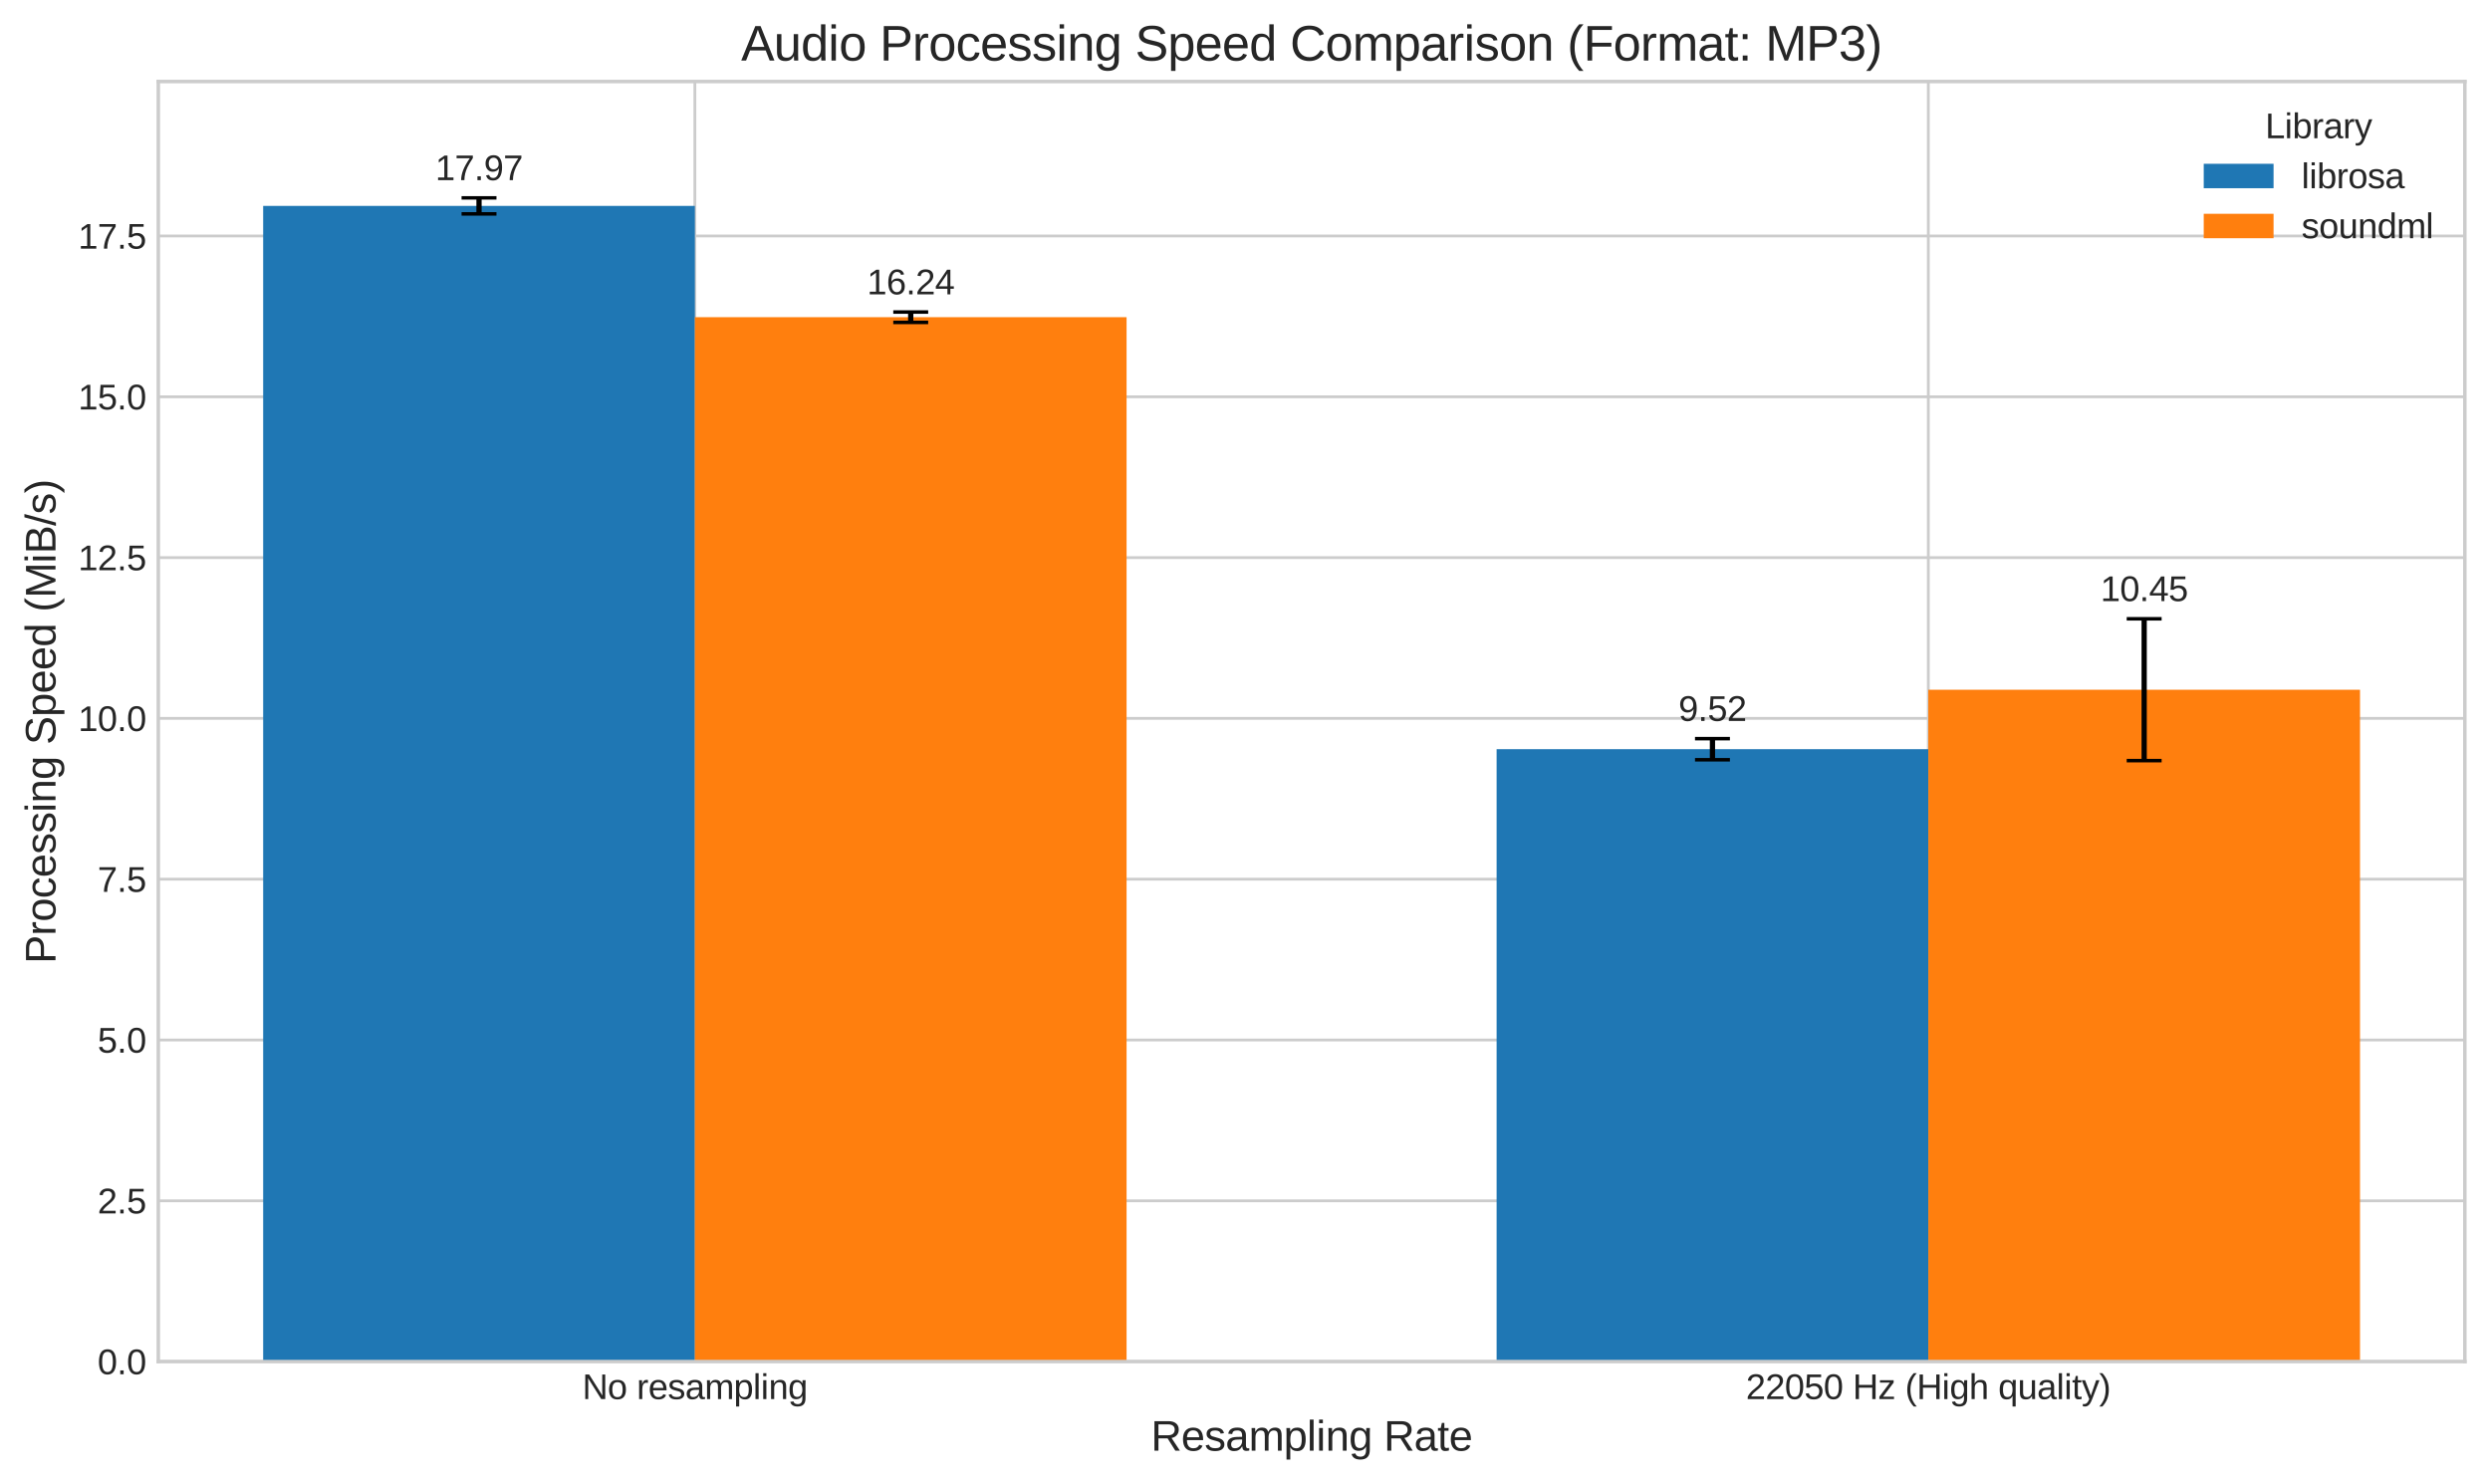 <?xml version="1.0" encoding="utf-8" standalone="no"?>
<!DOCTYPE svg PUBLIC "-//W3C//DTD SVG 1.1//EN"
  "http://www.w3.org/Graphics/SVG/1.1/DTD/svg11.dtd">
<svg xmlns:xlink="http://www.w3.org/1999/xlink" width="713.207pt" height="425.214pt" viewBox="0 0 713.207 425.214" xmlns="http://www.w3.org/2000/svg" version="1.1">
 <defs>
  <style type="text/css">*{stroke-linejoin: round; stroke-linecap: butt}</style>
 </defs>
 <g id="figure_1">
  <g id="patch_1">
   <path d="M 0 425.214 
L 713.207 425.214 
L 713.207 0 
L 0 0 
z
" style="fill: #ffffff"/>
  </g>
  <g id="axes_1">
   <g id="patch_2">
    <path d="M 45.347 390.006 
L 706.007 390.006 
L 706.007 23.346 
L 45.347 23.346 
z
" style="fill: #ffffff"/>
   </g>
   <g id="matplotlib.axis_1">
    <g id="xtick_1">
     <g id="line2d_1">
      <path d="M 199.03 390.006 
L 199.03 23.346 
" clip-path="url(#p5c63034fce)" style="fill: none; stroke: #cccccc; stroke-width: 0.8; stroke-linecap: round"/>
     </g>
     <g id="line2d_2"/>
     <g id="text_1">
      <!-- No resampling -->
      <g style="fill: #262626" transform="translate(166.796 400.752) scale(0.1 -0.1)">
       <defs>
        <path id="LiberationSans-4e" d="M 3381 0 
L 1025 3750 
L 1041 3447 
L 1056 2925 
L 1056 0 
L 525 0 
L 525 4403 
L 1219 4403 
L 3600 628 
Q 3563 1241 3563 1516 
L 3563 4403 
L 4100 4403 
L 4100 0 
L 3381 0 
z
" transform="scale(0.016)"/>
        <path id="LiberationSans-6f" d="M 3291 1694 
Q 3291 806 2900 371 
Q 2509 -63 1766 -63 
Q 1025 -63 647 389 
Q 269 841 269 1694 
Q 269 3444 1784 3444 
Q 2559 3444 2925 3017 
Q 3291 2591 3291 1694 
z
M 2700 1694 
Q 2700 2394 2492 2711 
Q 2284 3028 1794 3028 
Q 1300 3028 1079 2704 
Q 859 2381 859 1694 
Q 859 1025 1076 689 
Q 1294 353 1759 353 
Q 2266 353 2483 678 
Q 2700 1003 2700 1694 
z
" transform="scale(0.016)"/>
        <path id="LiberationSans-20" transform="scale(0.016)"/>
        <path id="LiberationSans-72" d="M 444 0 
L 444 2594 
Q 444 2950 425 3381 
L 956 3381 
Q 981 2806 981 2691 
L 994 2691 
Q 1128 3125 1303 3284 
Q 1478 3444 1797 3444 
Q 1909 3444 2025 3413 
L 2025 2897 
Q 1913 2928 1725 2928 
Q 1375 2928 1190 2626 
Q 1006 2325 1006 1763 
L 1006 0 
L 444 0 
z
" transform="scale(0.016)"/>
        <path id="LiberationSans-65" d="M 863 1572 
Q 863 991 1103 675 
Q 1344 359 1806 359 
Q 2172 359 2392 506 
Q 2613 653 2691 878 
L 3184 738 
Q 2881 -63 1806 -63 
Q 1056 -63 664 384 
Q 272 831 272 1713 
Q 272 2550 664 2997 
Q 1056 3444 1784 3444 
Q 3275 3444 3275 1647 
L 3275 1572 
L 863 1572 
z
M 2694 2003 
Q 2647 2538 2422 2783 
Q 2197 3028 1775 3028 
Q 1366 3028 1127 2754 
Q 888 2481 869 2003 
L 2694 2003 
z
" transform="scale(0.016)"/>
        <path id="LiberationSans-73" d="M 2969 934 
Q 2969 456 2608 196 
Q 2247 -63 1597 -63 
Q 966 -63 623 145 
Q 281 353 178 794 
L 675 891 
Q 747 619 972 492 
Q 1197 366 1597 366 
Q 2025 366 2223 497 
Q 2422 628 2422 891 
Q 2422 1091 2284 1216 
Q 2147 1341 1841 1422 
L 1438 1528 
Q 953 1653 748 1773 
Q 544 1894 428 2066 
Q 313 2238 313 2488 
Q 313 2950 642 3192 
Q 972 3434 1603 3434 
Q 2163 3434 2492 3237 
Q 2822 3041 2909 2606 
L 2403 2544 
Q 2356 2769 2151 2889 
Q 1947 3009 1603 3009 
Q 1222 3009 1040 2893 
Q 859 2778 859 2544 
Q 859 2400 934 2306 
Q 1009 2213 1156 2147 
Q 1303 2081 1775 1966 
Q 2222 1853 2419 1758 
Q 2616 1663 2730 1547 
Q 2844 1431 2906 1279 
Q 2969 1128 2969 934 
z
" transform="scale(0.016)"/>
        <path id="LiberationSans-61" d="M 1294 -63 
Q 784 -63 528 206 
Q 272 475 272 944 
Q 272 1469 617 1750 
Q 963 2031 1731 2050 
L 2491 2063 
L 2491 2247 
Q 2491 2659 2316 2837 
Q 2141 3016 1766 3016 
Q 1388 3016 1216 2887 
Q 1044 2759 1009 2478 
L 422 2531 
Q 566 3444 1778 3444 
Q 2416 3444 2737 3151 
Q 3059 2859 3059 2306 
L 3059 850 
Q 3059 600 3125 473 
Q 3191 347 3375 347 
Q 3456 347 3559 369 
L 3559 19 
Q 3347 -31 3125 -31 
Q 2813 -31 2670 133 
Q 2528 297 2509 647 
L 2491 647 
Q 2275 259 1989 98 
Q 1703 -63 1294 -63 
z
M 1422 359 
Q 1731 359 1972 500 
Q 2213 641 2352 886 
Q 2491 1131 2491 1391 
L 2491 1669 
L 1875 1656 
Q 1478 1650 1273 1575 
Q 1069 1500 959 1344 
Q 850 1188 850 934 
Q 850 659 998 509 
Q 1147 359 1422 359 
z
" transform="scale(0.016)"/>
        <path id="LiberationSans-6d" d="M 2400 0 
L 2400 2144 
Q 2400 2634 2265 2821 
Q 2131 3009 1781 3009 
Q 1422 3009 1212 2734 
Q 1003 2459 1003 1959 
L 1003 0 
L 444 0 
L 444 2659 
Q 444 3250 425 3381 
L 956 3381 
Q 959 3366 962 3297 
Q 966 3228 970 3139 
Q 975 3050 981 2803 
L 991 2803 
Q 1172 3163 1406 3303 
Q 1641 3444 1978 3444 
Q 2363 3444 2586 3291 
Q 2809 3138 2897 2803 
L 2906 2803 
Q 3081 3144 3329 3294 
Q 3578 3444 3931 3444 
Q 4444 3444 4676 3166 
Q 4909 2888 4909 2253 
L 4909 0 
L 4353 0 
L 4353 2144 
Q 4353 2634 4218 2821 
Q 4084 3009 3734 3009 
Q 3366 3009 3161 2736 
Q 2956 2463 2956 1959 
L 2956 0 
L 2400 0 
z
" transform="scale(0.016)"/>
        <path id="LiberationSans-70" d="M 3291 1706 
Q 3291 -63 2047 -63 
Q 1266 -63 997 525 
L 981 525 
Q 994 500 994 -6 
L 994 -1328 
L 431 -1328 
L 431 2691 
Q 431 3213 413 3381 
L 956 3381 
Q 959 3369 965 3292 
Q 972 3216 980 3056 
Q 988 2897 988 2838 
L 1000 2838 
Q 1150 3150 1397 3295 
Q 1644 3441 2047 3441 
Q 2672 3441 2981 3022 
Q 3291 2603 3291 1706 
z
M 2700 1694 
Q 2700 2400 2509 2703 
Q 2319 3006 1903 3006 
Q 1569 3006 1380 2865 
Q 1191 2725 1092 2426 
Q 994 2128 994 1650 
Q 994 984 1206 668 
Q 1419 353 1897 353 
Q 2316 353 2508 661 
Q 2700 969 2700 1694 
z
" transform="scale(0.016)"/>
        <path id="LiberationSans-6c" d="M 431 0 
L 431 4638 
L 994 4638 
L 994 0 
L 431 0 
z
" transform="scale(0.016)"/>
        <path id="LiberationSans-69" d="M 428 4100 
L 428 4638 
L 991 4638 
L 991 4100 
L 428 4100 
z
M 428 0 
L 428 3381 
L 991 3381 
L 991 0 
L 428 0 
z
" transform="scale(0.016)"/>
        <path id="LiberationSans-6e" d="M 2578 0 
L 2578 2144 
Q 2578 2478 2512 2662 
Q 2447 2847 2303 2928 
Q 2159 3009 1881 3009 
Q 1475 3009 1240 2731 
Q 1006 2453 1006 1959 
L 1006 0 
L 444 0 
L 444 2659 
Q 444 3250 425 3381 
L 956 3381 
Q 959 3366 962 3297 
Q 966 3228 970 3139 
Q 975 3050 981 2803 
L 991 2803 
Q 1184 3153 1439 3298 
Q 1694 3444 2072 3444 
Q 2628 3444 2886 3167 
Q 3144 2891 3144 2253 
L 3144 0 
L 2578 0 
z
" transform="scale(0.016)"/>
        <path id="LiberationSans-67" d="M 1713 -1328 
Q 1159 -1328 831 -1111 
Q 503 -894 409 -494 
L 975 -413 
Q 1031 -647 1223 -773 
Q 1416 -900 1728 -900 
Q 2569 -900 2569 84 
L 2569 628 
L 2563 628 
Q 2403 303 2125 139 
Q 1847 -25 1475 -25 
Q 853 -25 561 387 
Q 269 800 269 1684 
Q 269 2581 583 3007 
Q 897 3434 1538 3434 
Q 1897 3434 2161 3270 
Q 2425 3106 2569 2803 
L 2575 2803 
Q 2575 2897 2587 3128 
Q 2600 3359 2613 3381 
L 3147 3381 
Q 3128 3213 3128 2681 
L 3128 97 
Q 3128 -1328 1713 -1328 
z
M 2569 1691 
Q 2569 2103 2456 2401 
Q 2344 2700 2139 2858 
Q 1934 3016 1675 3016 
Q 1244 3016 1047 2703 
Q 850 2391 850 1691 
Q 850 997 1034 694 
Q 1219 391 1666 391 
Q 1931 391 2137 547 
Q 2344 703 2456 995 
Q 2569 1288 2569 1691 
z
" transform="scale(0.016)"/>
       </defs>
       <use xlink:href="#LiberationSans-4e"/>
       <use xlink:href="#LiberationSans-6f" x="72.217"/>
       <use xlink:href="#LiberationSans-20" x="127.832"/>
       <use xlink:href="#LiberationSans-72" x="155.615"/>
       <use xlink:href="#LiberationSans-65" x="188.916"/>
       <use xlink:href="#LiberationSans-73" x="244.531"/>
       <use xlink:href="#LiberationSans-61" x="294.531"/>
       <use xlink:href="#LiberationSans-6d" x="350.146"/>
       <use xlink:href="#LiberationSans-70" x="433.447"/>
       <use xlink:href="#LiberationSans-6c" x="489.062"/>
       <use xlink:href="#LiberationSans-69" x="511.279"/>
       <use xlink:href="#LiberationSans-6e" x="533.496"/>
       <use xlink:href="#LiberationSans-67" x="589.111"/>
      </g>
     </g>
    </g>
    <g id="xtick_2">
     <g id="line2d_3">
      <path d="M 552.324 390.006 
L 552.324 23.346 
" clip-path="url(#p5c63034fce)" style="fill: none; stroke: #cccccc; stroke-width: 0.8; stroke-linecap: round"/>
     </g>
     <g id="line2d_4"/>
     <g id="text_2">
      <!-- 22050 Hz (High quality) -->
      <g style="fill: #262626" transform="translate(500.079 400.752) scale(0.1 -0.1)">
       <defs>
        <path id="LiberationSans-32" d="M 322 0 
L 322 397 
Q 481 763 711 1042 
Q 941 1322 1194 1548 
Q 1447 1775 1695 1969 
Q 1944 2163 2144 2356 
Q 2344 2550 2467 2762 
Q 2591 2975 2591 3244 
Q 2591 3606 2378 3806 
Q 2166 4006 1788 4006 
Q 1428 4006 1195 3811 
Q 963 3616 922 3263 
L 347 3316 
Q 409 3844 795 4156 
Q 1181 4469 1788 4469 
Q 2453 4469 2811 4155 
Q 3169 3841 3169 3263 
Q 3169 3006 3051 2753 
Q 2934 2500 2703 2247 
Q 2472 1994 1819 1463 
Q 1459 1169 1246 933 
Q 1034 697 941 478 
L 3238 478 
L 3238 0 
L 322 0 
z
" transform="scale(0.016)"/>
        <path id="LiberationSans-30" d="M 3309 2203 
Q 3309 1100 2920 518 
Q 2531 -63 1772 -63 
Q 1013 -63 631 515 
Q 250 1094 250 2203 
Q 250 3338 620 3903 
Q 991 4469 1791 4469 
Q 2569 4469 2939 3897 
Q 3309 3325 3309 2203 
z
M 2738 2203 
Q 2738 3156 2517 3584 
Q 2297 4013 1791 4013 
Q 1272 4013 1045 3591 
Q 819 3169 819 2203 
Q 819 1266 1048 831 
Q 1278 397 1778 397 
Q 2275 397 2506 840 
Q 2738 1284 2738 2203 
z
" transform="scale(0.016)"/>
        <path id="LiberationSans-35" d="M 3291 1434 
Q 3291 738 2877 337 
Q 2463 -63 1728 -63 
Q 1113 -63 734 206 
Q 356 475 256 984 
L 825 1050 
Q 1003 397 1741 397 
Q 2194 397 2450 670 
Q 2706 944 2706 1422 
Q 2706 1838 2448 2094 
Q 2191 2350 1753 2350 
Q 1525 2350 1328 2278 
Q 1131 2206 934 2034 
L 384 2034 
L 531 4403 
L 3034 4403 
L 3034 3925 
L 1044 3925 
L 959 2528 
Q 1325 2809 1869 2809 
Q 2519 2809 2905 2428 
Q 3291 2047 3291 1434 
z
" transform="scale(0.016)"/>
        <path id="LiberationSans-48" d="M 3503 0 
L 3503 2041 
L 1122 2041 
L 1122 0 
L 525 0 
L 525 4403 
L 1122 4403 
L 1122 2541 
L 3503 2541 
L 3503 4403 
L 4100 4403 
L 4100 0 
L 3503 0 
z
" transform="scale(0.016)"/>
        <path id="LiberationSans-7a" d="M 259 0 
L 259 428 
L 2150 2947 
L 366 2947 
L 366 3381 
L 2816 3381 
L 2816 2953 
L 922 434 
L 2881 434 
L 2881 0 
L 259 0 
z
" transform="scale(0.016)"/>
        <path id="LiberationSans-28" d="M 397 1663 
Q 397 2566 680 3284 
Q 963 4003 1550 4638 
L 2094 4638 
Q 1509 3988 1236 3256 
Q 963 2525 963 1656 
Q 963 791 1233 62 
Q 1503 -666 2094 -1325 
L 1550 -1325 
Q 959 -688 678 32 
Q 397 753 397 1650 
L 397 1663 
z
" transform="scale(0.016)"/>
        <path id="LiberationSans-68" d="M 991 2803 
Q 1172 3134 1426 3289 
Q 1681 3444 2072 3444 
Q 2622 3444 2883 3170 
Q 3144 2897 3144 2253 
L 3144 0 
L 2578 0 
L 2578 2144 
Q 2578 2500 2512 2673 
Q 2447 2847 2297 2928 
Q 2147 3009 1881 3009 
Q 1484 3009 1245 2734 
Q 1006 2459 1006 1994 
L 1006 0 
L 444 0 
L 444 4638 
L 1006 4638 
L 1006 3431 
Q 1006 3241 995 3037 
Q 984 2834 981 2803 
L 991 2803 
z
" transform="scale(0.016)"/>
        <path id="LiberationSans-71" d="M 1513 -63 
Q 869 -63 569 371 
Q 269 806 269 1675 
Q 269 3444 1513 3444 
Q 1897 3444 2147 3308 
Q 2397 3172 2566 2856 
L 2572 2856 
Q 2572 2950 2584 3179 
Q 2597 3409 2609 3425 
L 3150 3425 
Q 3128 3241 3128 2503 
L 3128 -1328 
L 2566 -1328 
L 2566 44 
L 2578 556 
L 2572 556 
Q 2403 222 2156 79 
Q 1909 -63 1513 -63 
z
M 2566 1731 
Q 2566 2391 2350 2709 
Q 2134 3028 1663 3028 
Q 1234 3028 1046 2709 
Q 859 2391 859 1694 
Q 859 984 1048 678 
Q 1238 372 1656 372 
Q 2134 372 2350 712 
Q 2566 1053 2566 1731 
z
" transform="scale(0.016)"/>
        <path id="LiberationSans-75" d="M 981 3381 
L 981 1238 
Q 981 903 1047 718 
Q 1113 534 1256 453 
Q 1400 372 1678 372 
Q 2084 372 2318 650 
Q 2553 928 2553 1422 
L 2553 3381 
L 3116 3381 
L 3116 722 
Q 3116 131 3134 0 
L 2603 0 
Q 2600 16 2597 84 
Q 2594 153 2589 242 
Q 2584 331 2578 578 
L 2569 578 
Q 2375 228 2120 82 
Q 1866 -63 1488 -63 
Q 931 -63 673 214 
Q 416 491 416 1128 
L 416 3381 
L 981 3381 
z
" transform="scale(0.016)"/>
        <path id="LiberationSans-74" d="M 1731 25 
Q 1453 -50 1163 -50 
Q 488 -50 488 716 
L 488 2972 
L 97 2972 
L 97 3381 
L 509 3381 
L 675 4138 
L 1050 4138 
L 1050 3381 
L 1675 3381 
L 1675 2972 
L 1050 2972 
L 1050 838 
Q 1050 594 1129 495 
Q 1209 397 1406 397 
Q 1519 397 1731 441 
L 1731 25 
z
" transform="scale(0.016)"/>
        <path id="LiberationSans-79" d="M 597 -1328 
Q 366 -1328 209 -1294 
L 209 -872 
Q 328 -891 472 -891 
Q 997 -891 1303 -119 
L 1356 16 
L 16 3381 
L 616 3381 
L 1328 1513 
Q 1344 1469 1366 1408 
Q 1388 1347 1506 1000 
Q 1625 653 1634 613 
L 1853 1228 
L 2594 3381 
L 3188 3381 
L 1888 0 
Q 1678 -541 1497 -805 
Q 1316 -1069 1095 -1198 
Q 875 -1328 597 -1328 
z
" transform="scale(0.016)"/>
        <path id="LiberationSans-29" d="M 1734 1650 
Q 1734 747 1451 28 
Q 1169 -691 581 -1325 
L 38 -1325 
Q 625 -669 897 57 
Q 1169 784 1169 1656 
Q 1169 2528 895 3256 
Q 622 3984 38 4638 
L 581 4638 
Q 1172 4000 1453 3279 
Q 1734 2559 1734 1663 
L 1734 1650 
z
" transform="scale(0.016)"/>
       </defs>
       <use xlink:href="#LiberationSans-32"/>
       <use xlink:href="#LiberationSans-32" x="55.615"/>
       <use xlink:href="#LiberationSans-30" x="111.23"/>
       <use xlink:href="#LiberationSans-35" x="166.846"/>
       <use xlink:href="#LiberationSans-30" x="222.461"/>
       <use xlink:href="#LiberationSans-20" x="278.076"/>
       <use xlink:href="#LiberationSans-48" x="305.859"/>
       <use xlink:href="#LiberationSans-7a" x="378.076"/>
       <use xlink:href="#LiberationSans-20" x="428.076"/>
       <use xlink:href="#LiberationSans-28" x="455.859"/>
       <use xlink:href="#LiberationSans-48" x="489.16"/>
       <use xlink:href="#LiberationSans-69" x="561.377"/>
       <use xlink:href="#LiberationSans-67" x="583.594"/>
       <use xlink:href="#LiberationSans-68" x="639.209"/>
       <use xlink:href="#LiberationSans-20" x="694.824"/>
       <use xlink:href="#LiberationSans-71" x="722.607"/>
       <use xlink:href="#LiberationSans-75" x="778.223"/>
       <use xlink:href="#LiberationSans-61" x="833.838"/>
       <use xlink:href="#LiberationSans-6c" x="889.453"/>
       <use xlink:href="#LiberationSans-69" x="911.67"/>
       <use xlink:href="#LiberationSans-74" x="933.887"/>
       <use xlink:href="#LiberationSans-79" x="961.67"/>
       <use xlink:href="#LiberationSans-29" x="1011.67"/>
      </g>
     </g>
    </g>
    <g id="text_3">
     <!-- Resampling Rate -->
     <g style="fill: #262626" transform="translate(329.657 415.524) scale(0.12 -0.12)">
      <defs>
       <path id="LiberationSans-52" d="M 3638 0 
L 2494 1828 
L 1122 1828 
L 1122 0 
L 525 0 
L 525 4403 
L 2597 4403 
Q 3341 4403 3745 4070 
Q 4150 3738 4150 3144 
Q 4150 2653 3864 2318 
Q 3578 1984 3075 1897 
L 4325 0 
L 3638 0 
z
M 3550 3138 
Q 3550 3522 3289 3723 
Q 3028 3925 2538 3925 
L 1122 3925 
L 1122 2300 
L 2563 2300 
Q 3034 2300 3292 2520 
Q 3550 2741 3550 3138 
z
" transform="scale(0.016)"/>
      </defs>
      <use xlink:href="#LiberationSans-52"/>
      <use xlink:href="#LiberationSans-65" x="72.217"/>
      <use xlink:href="#LiberationSans-73" x="127.832"/>
      <use xlink:href="#LiberationSans-61" x="177.832"/>
      <use xlink:href="#LiberationSans-6d" x="233.447"/>
      <use xlink:href="#LiberationSans-70" x="316.748"/>
      <use xlink:href="#LiberationSans-6c" x="372.363"/>
      <use xlink:href="#LiberationSans-69" x="394.58"/>
      <use xlink:href="#LiberationSans-6e" x="416.797"/>
      <use xlink:href="#LiberationSans-67" x="472.412"/>
      <use xlink:href="#LiberationSans-20" x="528.027"/>
      <use xlink:href="#LiberationSans-52" x="555.811"/>
      <use xlink:href="#LiberationSans-61" x="628.027"/>
      <use xlink:href="#LiberationSans-74" x="683.643"/>
      <use xlink:href="#LiberationSans-65" x="711.426"/>
     </g>
    </g>
   </g>
   <g id="matplotlib.axis_2">
    <g id="ytick_1">
     <g id="line2d_5">
      <path d="M 45.347 390.006 
L 706.007 390.006 
" clip-path="url(#p5c63034fce)" style="fill: none; stroke: #cccccc; stroke-width: 0.8; stroke-linecap: round"/>
     </g>
     <g id="line2d_6"/>
     <g id="text_4">
      <!-- 0.0 -->
      <g style="fill: #262626" transform="translate(27.947 393.629) scale(0.1 -0.1)">
       <defs>
        <path id="LiberationSans-2e" d="M 584 0 
L 584 684 
L 1194 684 
L 1194 0 
L 584 0 
z
" transform="scale(0.016)"/>
       </defs>
       <use xlink:href="#LiberationSans-30"/>
       <use xlink:href="#LiberationSans-2e" x="55.615"/>
       <use xlink:href="#LiberationSans-30" x="83.398"/>
      </g>
     </g>
    </g>
    <g id="ytick_2">
     <g id="line2d_7">
      <path d="M 45.347 343.948 
L 706.007 343.948 
" clip-path="url(#p5c63034fce)" style="fill: none; stroke: #cccccc; stroke-width: 0.8; stroke-linecap: round"/>
     </g>
     <g id="line2d_8"/>
     <g id="text_5">
      <!-- 2.5 -->
      <g style="fill: #262626" transform="translate(27.947 347.571) scale(0.1 -0.1)">
       <use xlink:href="#LiberationSans-32"/>
       <use xlink:href="#LiberationSans-2e" x="55.615"/>
       <use xlink:href="#LiberationSans-35" x="83.398"/>
      </g>
     </g>
    </g>
    <g id="ytick_3">
     <g id="line2d_9">
      <path d="M 45.347 297.89 
L 706.007 297.89 
" clip-path="url(#p5c63034fce)" style="fill: none; stroke: #cccccc; stroke-width: 0.8; stroke-linecap: round"/>
     </g>
     <g id="line2d_10"/>
     <g id="text_6">
      <!-- 5.0 -->
      <g style="fill: #262626" transform="translate(27.947 301.513) scale(0.1 -0.1)">
       <use xlink:href="#LiberationSans-35"/>
       <use xlink:href="#LiberationSans-2e" x="55.615"/>
       <use xlink:href="#LiberationSans-30" x="83.398"/>
      </g>
     </g>
    </g>
    <g id="ytick_4">
     <g id="line2d_11">
      <path d="M 45.347 251.832 
L 706.007 251.832 
" clip-path="url(#p5c63034fce)" style="fill: none; stroke: #cccccc; stroke-width: 0.8; stroke-linecap: round"/>
     </g>
     <g id="line2d_12"/>
     <g id="text_7">
      <!-- 7.5 -->
      <g style="fill: #262626" transform="translate(27.947 255.456) scale(0.1 -0.1)">
       <defs>
        <path id="LiberationSans-37" d="M 3238 3947 
Q 2563 2916 2284 2331 
Q 2006 1747 1867 1178 
Q 1728 609 1728 0 
L 1141 0 
Q 1141 844 1498 1776 
Q 1856 2709 2694 3925 
L 328 3925 
L 328 4403 
L 3238 4403 
L 3238 3947 
z
" transform="scale(0.016)"/>
       </defs>
       <use xlink:href="#LiberationSans-37"/>
       <use xlink:href="#LiberationSans-2e" x="55.615"/>
       <use xlink:href="#LiberationSans-35" x="83.398"/>
      </g>
     </g>
    </g>
    <g id="ytick_5">
     <g id="line2d_13">
      <path d="M 45.347 205.774 
L 706.007 205.774 
" clip-path="url(#p5c63034fce)" style="fill: none; stroke: #cccccc; stroke-width: 0.8; stroke-linecap: round"/>
     </g>
     <g id="line2d_14"/>
     <g id="text_8">
      <!-- 10.0 -->
      <g style="fill: #262626" transform="translate(22.386 209.398) scale(0.1 -0.1)">
       <defs>
        <path id="LiberationSans-31" d="M 488 0 
L 488 478 
L 1609 478 
L 1609 3866 
L 616 3156 
L 616 3688 
L 1656 4403 
L 2175 4403 
L 2175 478 
L 3247 478 
L 3247 0 
L 488 0 
z
" transform="scale(0.016)"/>
       </defs>
       <use xlink:href="#LiberationSans-31"/>
       <use xlink:href="#LiberationSans-30" x="55.615"/>
       <use xlink:href="#LiberationSans-2e" x="111.23"/>
       <use xlink:href="#LiberationSans-30" x="139.014"/>
      </g>
     </g>
    </g>
    <g id="ytick_6">
     <g id="line2d_15">
      <path d="M 45.347 159.717 
L 706.007 159.717 
" clip-path="url(#p5c63034fce)" style="fill: none; stroke: #cccccc; stroke-width: 0.8; stroke-linecap: round"/>
     </g>
     <g id="line2d_16"/>
     <g id="text_9">
      <!-- 12.5 -->
      <g style="fill: #262626" transform="translate(22.386 163.34) scale(0.1 -0.1)">
       <use xlink:href="#LiberationSans-31"/>
       <use xlink:href="#LiberationSans-32" x="55.615"/>
       <use xlink:href="#LiberationSans-2e" x="111.23"/>
       <use xlink:href="#LiberationSans-35" x="139.014"/>
      </g>
     </g>
    </g>
    <g id="ytick_7">
     <g id="line2d_17">
      <path d="M 45.347 113.659 
L 706.007 113.659 
" clip-path="url(#p5c63034fce)" style="fill: none; stroke: #cccccc; stroke-width: 0.8; stroke-linecap: round"/>
     </g>
     <g id="line2d_18"/>
     <g id="text_10">
      <!-- 15.0 -->
      <g style="fill: #262626" transform="translate(22.386 117.282) scale(0.1 -0.1)">
       <use xlink:href="#LiberationSans-31"/>
       <use xlink:href="#LiberationSans-35" x="55.615"/>
       <use xlink:href="#LiberationSans-2e" x="111.23"/>
       <use xlink:href="#LiberationSans-30" x="139.014"/>
      </g>
     </g>
    </g>
    <g id="ytick_8">
     <g id="line2d_19">
      <path d="M 45.347 67.601 
L 706.007 67.601 
" clip-path="url(#p5c63034fce)" style="fill: none; stroke: #cccccc; stroke-width: 0.8; stroke-linecap: round"/>
     </g>
     <g id="line2d_20"/>
     <g id="text_11">
      <!-- 17.5 -->
      <g style="fill: #262626" transform="translate(22.386 71.224) scale(0.1 -0.1)">
       <use xlink:href="#LiberationSans-31"/>
       <use xlink:href="#LiberationSans-37" x="55.615"/>
       <use xlink:href="#LiberationSans-2e" x="111.23"/>
       <use xlink:href="#LiberationSans-35" x="139.014"/>
      </g>
     </g>
    </g>
    <g id="text_12">
     <!-- Processing Speed (MiB/s) -->
     <g style="fill: #262626" transform="translate(15.896 276.033) rotate(-90) scale(0.12 -0.12)">
      <defs>
       <path id="LiberationSans-50" d="M 3931 3078 
Q 3931 2453 3523 2084 
Q 3116 1716 2416 1716 
L 1122 1716 
L 1122 0 
L 525 0 
L 525 4403 
L 2378 4403 
Q 3119 4403 3525 4056 
Q 3931 3709 3931 3078 
z
M 3331 3072 
Q 3331 3925 2306 3925 
L 1122 3925 
L 1122 2188 
L 2331 2188 
Q 3331 2188 3331 3072 
z
" transform="scale(0.016)"/>
       <path id="LiberationSans-63" d="M 859 1706 
Q 859 1031 1071 706 
Q 1284 381 1713 381 
Q 2013 381 2214 543 
Q 2416 706 2463 1044 
L 3031 1006 
Q 2966 519 2616 228 
Q 2266 -63 1728 -63 
Q 1019 -63 645 385 
Q 272 834 272 1694 
Q 272 2547 647 2995 
Q 1022 3444 1722 3444 
Q 2241 3444 2583 3175 
Q 2925 2906 3013 2434 
L 2434 2391 
Q 2391 2672 2212 2837 
Q 2034 3003 1706 3003 
Q 1259 3003 1059 2706 
Q 859 2409 859 1706 
z
" transform="scale(0.016)"/>
       <path id="LiberationSans-53" d="M 3975 1216 
Q 3975 606 3498 271 
Q 3022 -63 2156 -63 
Q 547 -63 291 1056 
L 869 1172 
Q 969 775 1294 589 
Q 1619 403 2178 403 
Q 2756 403 3070 601 
Q 3384 800 3384 1184 
Q 3384 1400 3286 1534 
Q 3188 1669 3009 1756 
Q 2831 1844 2584 1903 
Q 2338 1963 2038 2031 
Q 1516 2147 1245 2262 
Q 975 2378 819 2520 
Q 663 2663 580 2853 
Q 497 3044 497 3291 
Q 497 3856 930 4162 
Q 1363 4469 2169 4469 
Q 2919 4469 3316 4239 
Q 3713 4009 3872 3456 
L 3284 3353 
Q 3188 3703 2916 3861 
Q 2644 4019 2163 4019 
Q 1634 4019 1356 3844 
Q 1078 3669 1078 3322 
Q 1078 3119 1186 2986 
Q 1294 2853 1497 2761 
Q 1700 2669 2306 2534 
Q 2509 2488 2711 2439 
Q 2913 2391 3097 2323 
Q 3281 2256 3442 2165 
Q 3603 2075 3722 1944 
Q 3841 1813 3908 1634 
Q 3975 1456 3975 1216 
z
" transform="scale(0.016)"/>
       <path id="LiberationSans-64" d="M 2566 544 
Q 2409 219 2151 78 
Q 1894 -63 1513 -63 
Q 872 -63 570 368 
Q 269 800 269 1675 
Q 269 3444 1513 3444 
Q 1897 3444 2153 3303 
Q 2409 3163 2566 2856 
L 2572 2856 
L 2566 3234 
L 2566 4638 
L 3128 4638 
L 3128 697 
Q 3128 169 3147 0 
L 2609 0 
Q 2600 50 2589 231 
Q 2578 413 2578 544 
L 2566 544 
z
M 859 1694 
Q 859 984 1046 678 
Q 1234 372 1656 372 
Q 2134 372 2350 703 
Q 2566 1034 2566 1731 
Q 2566 2403 2350 2715 
Q 2134 3028 1663 3028 
Q 1238 3028 1048 2714 
Q 859 2400 859 1694 
z
" transform="scale(0.016)"/>
       <path id="LiberationSans-4d" d="M 4269 0 
L 4269 2938 
Q 4269 3425 4297 3875 
Q 4144 3316 4022 3000 
L 2884 0 
L 2466 0 
L 1313 3000 
L 1138 3531 
L 1034 3875 
L 1044 3528 
L 1056 2938 
L 1056 0 
L 525 0 
L 525 4403 
L 1309 4403 
L 2481 1350 
Q 2544 1166 2601 955 
Q 2659 744 2678 650 
Q 2703 775 2783 1029 
Q 2863 1284 2891 1350 
L 4041 4403 
L 4806 4403 
L 4806 0 
L 4269 0 
z
" transform="scale(0.016)"/>
       <path id="LiberationSans-42" d="M 3931 1241 
Q 3931 653 3503 326 
Q 3075 0 2313 0 
L 525 0 
L 525 4403 
L 2125 4403 
Q 3675 4403 3675 3334 
Q 3675 2944 3456 2678 
Q 3238 2413 2838 2322 
Q 3363 2259 3647 1970 
Q 3931 1681 3931 1241 
z
M 3075 3263 
Q 3075 3619 2831 3772 
Q 2588 3925 2125 3925 
L 1122 3925 
L 1122 2531 
L 2125 2531 
Q 2603 2531 2839 2711 
Q 3075 2891 3075 3263 
z
M 3328 1288 
Q 3328 2066 2234 2066 
L 1122 2066 
L 1122 478 
L 2281 478 
Q 2828 478 3078 681 
Q 3328 884 3328 1288 
z
" transform="scale(0.016)"/>
       <path id="LiberationSans-2f" d="M 0 -63 
L 1284 4638 
L 1778 4638 
L 506 -63 
L 0 -63 
z
" transform="scale(0.016)"/>
      </defs>
      <use xlink:href="#LiberationSans-50"/>
      <use xlink:href="#LiberationSans-72" x="66.699"/>
      <use xlink:href="#LiberationSans-6f" x="100"/>
      <use xlink:href="#LiberationSans-63" x="155.615"/>
      <use xlink:href="#LiberationSans-65" x="205.615"/>
      <use xlink:href="#LiberationSans-73" x="261.23"/>
      <use xlink:href="#LiberationSans-73" x="311.23"/>
      <use xlink:href="#LiberationSans-69" x="361.23"/>
      <use xlink:href="#LiberationSans-6e" x="383.447"/>
      <use xlink:href="#LiberationSans-67" x="439.062"/>
      <use xlink:href="#LiberationSans-20" x="494.678"/>
      <use xlink:href="#LiberationSans-53" x="522.461"/>
      <use xlink:href="#LiberationSans-70" x="589.16"/>
      <use xlink:href="#LiberationSans-65" x="644.775"/>
      <use xlink:href="#LiberationSans-65" x="700.391"/>
      <use xlink:href="#LiberationSans-64" x="756.006"/>
      <use xlink:href="#LiberationSans-20" x="811.621"/>
      <use xlink:href="#LiberationSans-28" x="839.404"/>
      <use xlink:href="#LiberationSans-4d" x="872.705"/>
      <use xlink:href="#LiberationSans-69" x="956.006"/>
      <use xlink:href="#LiberationSans-42" x="978.223"/>
      <use xlink:href="#LiberationSans-2f" x="1044.922"/>
      <use xlink:href="#LiberationSans-73" x="1072.705"/>
      <use xlink:href="#LiberationSans-29" x="1122.705"/>
     </g>
    </g>
   </g>
   <g id="patch_3">
    <path d="M 75.377 390.006 
L 199.03 390.006 
L 199.03 58.975 
L 75.377 58.975 
z
" clip-path="url(#p5c63034fce)" style="fill: #1f77b4"/>
   </g>
   <g id="patch_4">
    <path d="M 428.671 390.006 
L 552.324 390.006 
L 552.324 214.597 
L 428.671 214.597 
z
" clip-path="url(#p5c63034fce)" style="fill: #1f77b4"/>
   </g>
   <g id="patch_5">
    <path d="M 199.03 390.006 
L 322.683 390.006 
L 322.683 90.861 
L 199.03 90.861 
z
" clip-path="url(#p5c63034fce)" style="fill: #ff7f0e"/>
   </g>
   <g id="patch_6">
    <path d="M 552.324 390.006 
L 675.977 390.006 
L 675.977 197.559 
L 552.324 197.559 
z
" clip-path="url(#p5c63034fce)" style="fill: #ff7f0e"/>
   </g>
   <g id="LineCollection_1">
    <path d="M 137.204 61.272 
L 137.204 56.678 
" clip-path="url(#p5c63034fce)" style="fill: none; stroke: #000000; stroke-width: 1.5"/>
    <path d="M 490.498 217.618 
L 490.498 211.575 
" clip-path="url(#p5c63034fce)" style="fill: none; stroke: #000000; stroke-width: 1.5"/>
   </g>
   <g id="line2d_21">
    <defs>
     <path id="md3d6e731a0" d="M 5 0 
L -5 -0 
" style="stroke: #000000"/>
    </defs>
    <g clip-path="url(#p5c63034fce)">
     <use xlink:href="#md3d6e731a0" x="137.204" y="61.272" style="stroke: #000000"/>
     <use xlink:href="#md3d6e731a0" x="490.498" y="217.618" style="stroke: #000000"/>
    </g>
   </g>
   <g id="line2d_22">
    <g clip-path="url(#p5c63034fce)">
     <use xlink:href="#md3d6e731a0" x="137.204" y="56.678" style="stroke: #000000"/>
     <use xlink:href="#md3d6e731a0" x="490.498" y="211.575" style="stroke: #000000"/>
    </g>
   </g>
   <g id="LineCollection_2">
    <path d="M 260.857 92.341 
L 260.857 89.381 
" clip-path="url(#p5c63034fce)" style="fill: none; stroke: #000000; stroke-width: 1.5"/>
    <path d="M 614.151 217.869 
L 614.151 177.249 
" clip-path="url(#p5c63034fce)" style="fill: none; stroke: #000000; stroke-width: 1.5"/>
   </g>
   <g id="line2d_23">
    <g clip-path="url(#p5c63034fce)">
     <use xlink:href="#md3d6e731a0" x="260.857" y="92.341" style="stroke: #000000"/>
     <use xlink:href="#md3d6e731a0" x="614.151" y="217.869" style="stroke: #000000"/>
    </g>
   </g>
   <g id="line2d_24">
    <g clip-path="url(#p5c63034fce)">
     <use xlink:href="#md3d6e731a0" x="260.857" y="89.381" style="stroke: #000000"/>
     <use xlink:href="#md3d6e731a0" x="614.151" y="177.249" style="stroke: #000000"/>
    </g>
   </g>
   <g id="patch_7">
    <path d="M 45.347 390.006 
L 45.347 23.346 
" style="fill: none; stroke: #cccccc; stroke-linejoin: miter; stroke-linecap: square"/>
   </g>
   <g id="patch_8">
    <path d="M 706.007 390.006 
L 706.007 23.346 
" style="fill: none; stroke: #cccccc; stroke-linejoin: miter; stroke-linecap: square"/>
   </g>
   <g id="patch_9">
    <path d="M 45.347 390.006 
L 706.007 390.006 
" style="fill: none; stroke: #cccccc; stroke-linejoin: miter; stroke-linecap: square"/>
   </g>
   <g id="patch_10">
    <path d="M 45.347 23.346 
L 706.007 23.346 
" style="fill: none; stroke: #cccccc; stroke-linejoin: miter; stroke-linecap: square"/>
   </g>
   <g id="text_13">
    <!-- 17.97 -->
    <g style="fill: #262626" transform="translate(124.693 51.603) scale(0.1 -0.1)">
     <defs>
      <path id="LiberationSans-39" d="M 3256 2291 
Q 3256 1156 2842 546 
Q 2428 -63 1663 -63 
Q 1147 -63 836 154 
Q 525 372 391 856 
L 928 941 
Q 1097 391 1672 391 
Q 2156 391 2422 841 
Q 2688 1291 2700 2125 
Q 2575 1844 2272 1673 
Q 1969 1503 1606 1503 
Q 1013 1503 656 1909 
Q 300 2316 300 2988 
Q 300 3678 687 4073 
Q 1075 4469 1766 4469 
Q 2500 4469 2878 3925 
Q 3256 3381 3256 2291 
z
M 2644 2834 
Q 2644 3366 2400 3689 
Q 2156 4013 1747 4013 
Q 1341 4013 1106 3736 
Q 872 3459 872 2988 
Q 872 2506 1106 2226 
Q 1341 1947 1741 1947 
Q 1984 1947 2193 2058 
Q 2403 2169 2523 2372 
Q 2644 2575 2644 2834 
z
" transform="scale(0.016)"/>
     </defs>
     <use xlink:href="#LiberationSans-31"/>
     <use xlink:href="#LiberationSans-37" x="55.615"/>
     <use xlink:href="#LiberationSans-2e" x="111.23"/>
     <use xlink:href="#LiberationSans-39" x="139.014"/>
     <use xlink:href="#LiberationSans-37" x="194.629"/>
    </g>
   </g>
   <g id="text_14">
    <!-- 9.52 -->
    <g style="fill: #262626" transform="translate(480.767 206.5) scale(0.1 -0.1)">
     <use xlink:href="#LiberationSans-39"/>
     <use xlink:href="#LiberationSans-2e" x="55.615"/>
     <use xlink:href="#LiberationSans-35" x="83.398"/>
     <use xlink:href="#LiberationSans-32" x="139.014"/>
    </g>
   </g>
   <g id="text_15">
    <!-- 16.24 -->
    <g style="fill: #262626" transform="translate(248.346 84.306) scale(0.1 -0.1)">
     <defs>
      <path id="LiberationSans-36" d="M 3278 1441 
Q 3278 744 2900 340 
Q 2522 -63 1856 -63 
Q 1113 -63 719 490 
Q 325 1044 325 2100 
Q 325 3244 734 3856 
Q 1144 4469 1900 4469 
Q 2897 4469 3156 3572 
L 2619 3475 
Q 2453 4013 1894 4013 
Q 1413 4013 1148 3564 
Q 884 3116 884 2266 
Q 1038 2550 1316 2698 
Q 1594 2847 1953 2847 
Q 2563 2847 2920 2465 
Q 3278 2084 3278 1441 
z
M 2706 1416 
Q 2706 1894 2472 2153 
Q 2238 2413 1819 2413 
Q 1425 2413 1183 2183 
Q 941 1953 941 1550 
Q 941 1041 1192 716 
Q 1444 391 1838 391 
Q 2244 391 2475 664 
Q 2706 938 2706 1416 
z
" transform="scale(0.016)"/>
      <path id="LiberationSans-34" d="M 2753 997 
L 2753 0 
L 2222 0 
L 2222 997 
L 147 997 
L 147 1434 
L 2163 4403 
L 2753 4403 
L 2753 1441 
L 3372 1441 
L 3372 997 
L 2753 997 
z
M 2222 3769 
Q 2216 3750 2134 3603 
Q 2053 3456 2013 3397 
L 884 1734 
L 716 1503 
L 666 1441 
L 2222 1441 
L 2222 3769 
z
" transform="scale(0.016)"/>
     </defs>
     <use xlink:href="#LiberationSans-31"/>
     <use xlink:href="#LiberationSans-36" x="55.615"/>
     <use xlink:href="#LiberationSans-2e" x="111.23"/>
     <use xlink:href="#LiberationSans-32" x="139.014"/>
     <use xlink:href="#LiberationSans-34" x="194.629"/>
    </g>
   </g>
   <g id="text_16">
    <!-- 10.45 -->
    <g style="fill: #262626" transform="translate(601.64 172.174) scale(0.1 -0.1)">
     <use xlink:href="#LiberationSans-31"/>
     <use xlink:href="#LiberationSans-30" x="55.615"/>
     <use xlink:href="#LiberationSans-2e" x="111.23"/>
     <use xlink:href="#LiberationSans-34" x="139.014"/>
     <use xlink:href="#LiberationSans-35" x="194.629"/>
    </g>
   </g>
   <g id="text_17">
    <!-- Audio Processing Speed Comparison (Format: MP3) -->
    <g style="fill: #262626" transform="translate(212.284 17.346) scale(0.14 -0.14)">
     <defs>
      <path id="LiberationSans-41" d="M 3647 0 
L 3144 1288 
L 1138 1288 
L 631 0 
L 13 0 
L 1809 4403 
L 2488 4403 
L 4256 0 
L 3647 0 
z
M 2141 3953 
L 2113 3866 
Q 2034 3606 1881 3200 
L 1319 1753 
L 2966 1753 
L 2400 3206 
Q 2313 3422 2225 3694 
L 2141 3953 
z
" transform="scale(0.016)"/>
      <path id="LiberationSans-43" d="M 2475 3981 
Q 1744 3981 1337 3511 
Q 931 3041 931 2222 
Q 931 1413 1354 920 
Q 1778 428 2500 428 
Q 3425 428 3891 1344 
L 4378 1100 
Q 4106 531 3614 234 
Q 3122 -63 2472 -63 
Q 1806 -63 1320 214 
Q 834 491 579 1005 
Q 325 1519 325 2222 
Q 325 3275 894 3872 
Q 1463 4469 2469 4469 
Q 3172 4469 3644 4194 
Q 4116 3919 4338 3378 
L 3772 3191 
Q 3619 3575 3280 3778 
Q 2941 3981 2475 3981 
z
" transform="scale(0.016)"/>
      <path id="LiberationSans-46" d="M 1122 3916 
L 1122 2278 
L 3578 2278 
L 3578 1784 
L 1122 1784 
L 1122 0 
L 525 0 
L 525 4403 
L 3653 4403 
L 3653 3916 
L 1122 3916 
z
" transform="scale(0.016)"/>
      <path id="LiberationSans-3a" d="M 584 2734 
L 584 3381 
L 1194 3381 
L 1194 2734 
L 584 2734 
z
M 584 0 
L 584 647 
L 1194 647 
L 1194 0 
L 584 0 
z
" transform="scale(0.016)"/>
      <path id="LiberationSans-33" d="M 3278 1216 
Q 3278 606 2890 271 
Q 2503 -63 1784 -63 
Q 1116 -63 717 239 
Q 319 541 244 1131 
L 825 1184 
Q 938 403 1784 403 
Q 2209 403 2451 612 
Q 2694 822 2694 1234 
Q 2694 1594 2417 1795 
Q 2141 1997 1619 1997 
L 1300 1997 
L 1300 2484 
L 1606 2484 
Q 2069 2484 2323 2686 
Q 2578 2888 2578 3244 
Q 2578 3597 2370 3801 
Q 2163 4006 1753 4006 
Q 1381 4006 1151 3815 
Q 922 3625 884 3278 
L 319 3322 
Q 381 3863 767 4166 
Q 1153 4469 1759 4469 
Q 2422 4469 2789 4161 
Q 3156 3853 3156 3303 
Q 3156 2881 2920 2617 
Q 2684 2353 2234 2259 
L 2234 2247 
Q 2728 2194 3003 1916 
Q 3278 1638 3278 1216 
z
" transform="scale(0.016)"/>
     </defs>
     <use xlink:href="#LiberationSans-41"/>
     <use xlink:href="#LiberationSans-75" x="66.699"/>
     <use xlink:href="#LiberationSans-64" x="122.314"/>
     <use xlink:href="#LiberationSans-69" x="177.93"/>
     <use xlink:href="#LiberationSans-6f" x="200.146"/>
     <use xlink:href="#LiberationSans-20" x="255.762"/>
     <use xlink:href="#LiberationSans-50" x="283.545"/>
     <use xlink:href="#LiberationSans-72" x="350.244"/>
     <use xlink:href="#LiberationSans-6f" x="383.545"/>
     <use xlink:href="#LiberationSans-63" x="439.16"/>
     <use xlink:href="#LiberationSans-65" x="489.16"/>
     <use xlink:href="#LiberationSans-73" x="544.775"/>
     <use xlink:href="#LiberationSans-73" x="594.775"/>
     <use xlink:href="#LiberationSans-69" x="644.775"/>
     <use xlink:href="#LiberationSans-6e" x="666.992"/>
     <use xlink:href="#LiberationSans-67" x="722.607"/>
     <use xlink:href="#LiberationSans-20" x="778.223"/>
     <use xlink:href="#LiberationSans-53" x="806.006"/>
     <use xlink:href="#LiberationSans-70" x="872.705"/>
     <use xlink:href="#LiberationSans-65" x="928.32"/>
     <use xlink:href="#LiberationSans-65" x="983.936"/>
     <use xlink:href="#LiberationSans-64" x="1039.551"/>
     <use xlink:href="#LiberationSans-20" x="1095.166"/>
     <use xlink:href="#LiberationSans-43" x="1122.949"/>
     <use xlink:href="#LiberationSans-6f" x="1195.166"/>
     <use xlink:href="#LiberationSans-6d" x="1250.781"/>
     <use xlink:href="#LiberationSans-70" x="1334.082"/>
     <use xlink:href="#LiberationSans-61" x="1389.697"/>
     <use xlink:href="#LiberationSans-72" x="1445.312"/>
     <use xlink:href="#LiberationSans-69" x="1478.613"/>
     <use xlink:href="#LiberationSans-73" x="1500.83"/>
     <use xlink:href="#LiberationSans-6f" x="1550.83"/>
     <use xlink:href="#LiberationSans-6e" x="1606.445"/>
     <use xlink:href="#LiberationSans-20" x="1662.061"/>
     <use xlink:href="#LiberationSans-28" x="1689.844"/>
     <use xlink:href="#LiberationSans-46" x="1723.145"/>
     <use xlink:href="#LiberationSans-6f" x="1784.229"/>
     <use xlink:href="#LiberationSans-72" x="1839.844"/>
     <use xlink:href="#LiberationSans-6d" x="1873.145"/>
     <use xlink:href="#LiberationSans-61" x="1956.445"/>
     <use xlink:href="#LiberationSans-74" x="2012.061"/>
     <use xlink:href="#LiberationSans-3a" x="2039.844"/>
     <use xlink:href="#LiberationSans-20" x="2067.627"/>
     <use xlink:href="#LiberationSans-4d" x="2095.41"/>
     <use xlink:href="#LiberationSans-50" x="2178.711"/>
     <use xlink:href="#LiberationSans-33" x="2245.41"/>
     <use xlink:href="#LiberationSans-29" x="2301.025"/>
    </g>
   </g>
   <g id="legend_1">
    <g id="text_18">
     <!-- Library -->
     <g style="fill: #262626" transform="translate(648.827 39.593) scale(0.1 -0.1)">
      <defs>
       <path id="LiberationSans-4c" d="M 525 0 
L 525 4403 
L 1122 4403 
L 1122 488 
L 3347 488 
L 3347 0 
L 525 0 
z
" transform="scale(0.016)"/>
       <path id="LiberationSans-62" d="M 3291 1706 
Q 3291 -63 2047 -63 
Q 1663 -63 1408 76 
Q 1153 216 994 525 
L 988 525 
Q 988 428 975 229 
Q 963 31 956 0 
L 413 0 
Q 431 169 431 697 
L 431 4638 
L 994 4638 
L 994 3316 
Q 994 3113 981 2838 
L 994 2838 
Q 1150 3163 1408 3303 
Q 1666 3444 2047 3444 
Q 2688 3444 2989 3012 
Q 3291 2581 3291 1706 
z
M 2700 1688 
Q 2700 2397 2512 2703 
Q 2325 3009 1903 3009 
Q 1428 3009 1211 2684 
Q 994 2359 994 1653 
Q 994 988 1206 670 
Q 1419 353 1897 353 
Q 2322 353 2511 667 
Q 2700 981 2700 1688 
z
" transform="scale(0.016)"/>
      </defs>
      <use xlink:href="#LiberationSans-4c"/>
      <use xlink:href="#LiberationSans-69" x="55.615"/>
      <use xlink:href="#LiberationSans-62" x="77.832"/>
      <use xlink:href="#LiberationSans-72" x="133.447"/>
      <use xlink:href="#LiberationSans-61" x="166.748"/>
      <use xlink:href="#LiberationSans-72" x="222.363"/>
      <use xlink:href="#LiberationSans-79" x="255.664"/>
     </g>
    </g>
    <g id="patch_11">
     <path d="M 631.212 53.914 
L 651.212 53.914 
L 651.212 46.914 
L 631.212 46.914 
z
" style="fill: #1f77b4"/>
    </g>
    <g id="text_19">
     <!-- librosa -->
     <g style="fill: #262626" transform="translate(659.212 53.914) scale(0.1 -0.1)">
      <use xlink:href="#LiberationSans-6c"/>
      <use xlink:href="#LiberationSans-69" x="22.217"/>
      <use xlink:href="#LiberationSans-62" x="44.434"/>
      <use xlink:href="#LiberationSans-72" x="100.049"/>
      <use xlink:href="#LiberationSans-6f" x="133.35"/>
      <use xlink:href="#LiberationSans-73" x="188.965"/>
      <use xlink:href="#LiberationSans-61" x="238.965"/>
     </g>
    </g>
    <g id="patch_12">
     <path d="M 631.212 68.236 
L 651.212 68.236 
L 651.212 61.236 
L 631.212 61.236 
z
" style="fill: #ff7f0e"/>
    </g>
    <g id="text_20">
     <!-- soundml -->
     <g style="fill: #262626" transform="translate(659.212 68.236) scale(0.1 -0.1)">
      <use xlink:href="#LiberationSans-73"/>
      <use xlink:href="#LiberationSans-6f" x="50"/>
      <use xlink:href="#LiberationSans-75" x="105.615"/>
      <use xlink:href="#LiberationSans-6e" x="161.23"/>
      <use xlink:href="#LiberationSans-64" x="216.846"/>
      <use xlink:href="#LiberationSans-6d" x="272.461"/>
      <use xlink:href="#LiberationSans-6c" x="355.762"/>
     </g>
    </g>
   </g>
  </g>
 </g>
 <defs>
  <clipPath id="p5c63034fce">
   <rect x="45.347" y="23.346" width="660.66" height="366.66"/>
  </clipPath>
 </defs>
</svg>
